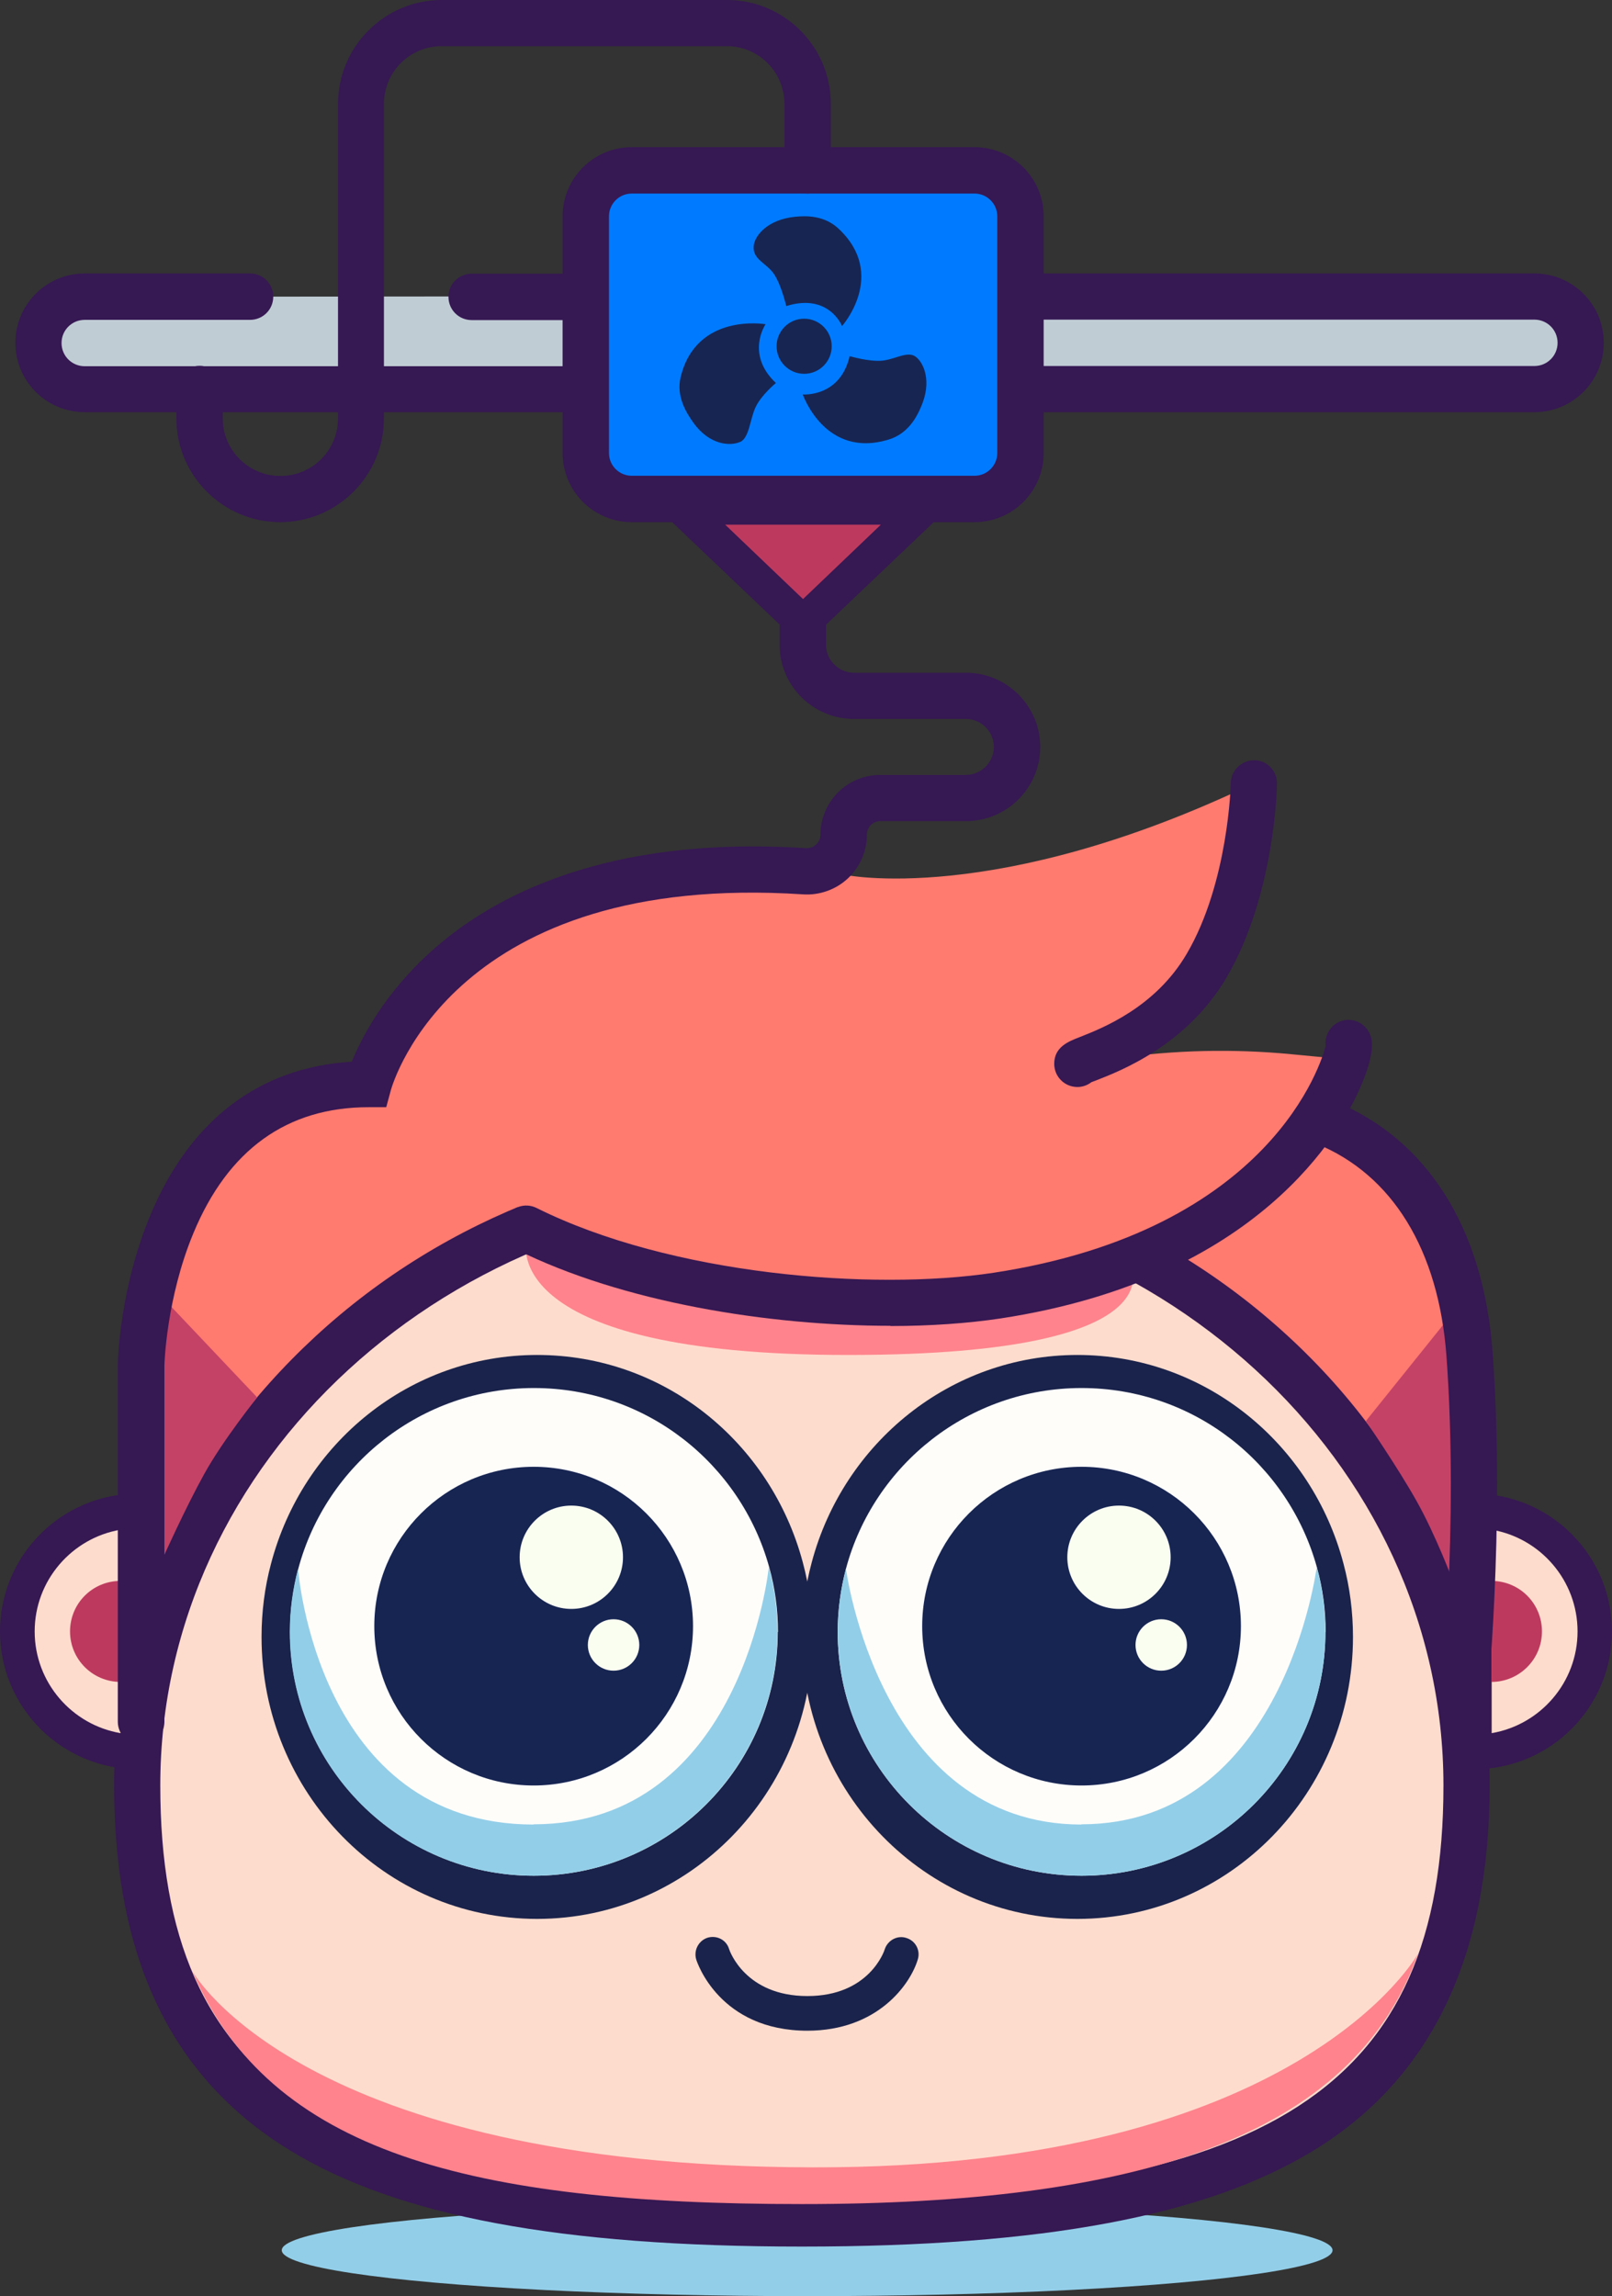 <?xml version="1.0" encoding="UTF-8"?>
<svg id="Layer_1" data-name="Layer 1" xmlns="http://www.w3.org/2000/svg" viewBox="0 0 70.2 100">
  <rect x="0" y="0" width="70.2" height="100" fill="#333333" stroke="none"/>
  <defs>
    <style>
      .cls-1 {
        fill: #172553;
      }

      .cls-2 {
        fill: #bd3a5e;
      }

      .cls-3 {
        fill: #93cee8;
      }

      .cls-4 {
        fill: #fedccd;
      }

      .cls-5 {
        fill: #007bff;
      }

      .cls-6 {
        fill: #361853;
      }

      .cls-7 {
        fill: #c44266;
      }

      .cls-8 {
        fill: #c0ccd4;
      }

      .cls-9 {
        fill: #fe838c;
      }

      .cls-10 {
        fill: #fafef1;
      }

      .cls-11 {
        fill: #ff7a6f;
      }

      .cls-12 {
        fill: #fffdfa;
      }

      .cls-13 {
        fill: #1a234b;
      }
    </style>
  </defs>
  <ellipse class="cls-3" cx="35.15" cy="98" rx="22.88" ry="2"/>
  <g>
    <path class="cls-8" d="m41.47,12.91h25.35c1.11,0,2.01.9,2.01,2.01h0c0,1.11-.9,2.01-2.01,2.01h-25.35v-4.03Z"/>
    <path class="cls-6" d="m66.82,17.95h-26.36v-6.04h26.36c1.67,0,3.02,1.35,3.02,3.02s-1.35,3.02-3.02,3.02Zm-24.35-2.01h24.35c.56,0,1.01-.45,1.01-1.01s-.45-1.01-1.01-1.01h-24.35v2.01Z"/>
  </g>
  <g>
    <path class="cls-8" d="m20.54,12.91h5.55v4.03H3.69c-1.11,0-2.01-.9-2.01-2.01h0c0-1.11.9-2.01,2.01-2.01h7.2"/>
    <path class="cls-6" d="m27.1,17.95H3.69c-1.67,0-3.02-1.35-3.02-3.02s1.35-3.02,3.02-3.02h7.2c.56,0,1.01.45,1.01,1.01s-.45,1.01-1.01,1.01H3.69c-.56,0-1.01.45-1.01,1.01s.45,1.01,1.01,1.01h21.4v-2.01h-4.55c-.56,0-1.01-.45-1.01-1.01s.45-1.01,1.01-1.01h6.56v6.04Z"/>
  </g>
  <path class="cls-11" d="m63.74,74.4s.82-7.77.26-15.43c-.34-4.64-2.32-8.49-6.29-10.1l-7.15,5.67,7.41,7.09,3.61,5.23,2.16,7.53Z"/>
  <path class="cls-11" d="m6.14,74.98v-15.55s.26-12.21,9.9-12.21c0,0,2.96-11.05,20.69-9.13,0,0,6.59,1.43,17.88-3.98,0,0-.02,4.6-2.06,7.94-1.2,1.96-4.88,3.3-4.88,3.5"/>
  <g>
    <path class="cls-4" d="m63.86,77.76c0,14.7-9.58,19.07-28.94,19.07s-28.94-4.37-28.94-19.07,12.89-26.62,28.94-26.62,28.94,11.92,28.94,26.62Z"/>
    <path class="cls-6" d="m34.92,97.84c-10.51,0-17.58-1.32-22.26-4.17-5.18-3.15-7.69-8.35-7.69-15.91s3.12-14.35,8.78-19.57c5.64-5.2,13.16-8.06,21.17-8.06s15.53,2.86,21.17,8.06c5.66,5.21,8.78,12.16,8.78,19.57s-2.52,12.76-7.69,15.91c-4.67,2.84-11.75,4.17-22.26,4.17Zm0-45.7c-15.4,0-27.94,11.49-27.94,25.62,0,13.17,7.57,18.07,27.94,18.07s27.94-4.9,27.94-18.07c0-14.13-12.53-25.62-27.94-25.62Z"/>
  </g>
  <path class="cls-9" d="m8.4,85.89c3.34,7.84,12.09,10.1,26.52,10.1s23.99-2.84,26.83-10.9c0,0-5.15,9.35-26.36,9.3-22.26-.04-26.99-8.51-26.99-8.51Z"/>
  <path class="cls-13" d="m35.39,71.29c0,6.78-5.37,12.28-12,12.28s-12-5.5-12-12.28c0-1.1.14-2.17.41-3.18,1.37-5.24,6.04-9.1,11.59-9.1s10.18,3.82,11.57,9.03c.28,1.04.43,2.13.43,3.26Z"/>
  <path class="cls-13" d="m34.92,71.29c0,6.78,5.37,12.28,12,12.28s12-5.5,12-12.28c0-1.1-.14-2.17-.41-3.18-1.37-5.24-6.04-9.1-11.59-9.1-5.52,0-10.18,3.82-11.57,9.03-.28,1.04-.43,2.13-.43,3.26Z"/>
  <path class="cls-12" d="m33.87,71.07c0,5.87-4.76,10.62-10.62,10.62s-10.62-4.76-10.62-10.62c0-.95.13-1.87.36-2.75,1.21-4.53,5.35-7.87,10.26-7.87s9.01,3.31,10.25,7.81c.25.9.38,1.84.38,2.82Z"/>
  <circle class="cls-1" cx="23.24" cy="70.82" r="6.94"/>
  <circle class="cls-10" cx="24.88" cy="67.82" r="2.25"/>
  <circle class="cls-10" cx="26.72" cy="71.64" r="1.12"/>
  <path class="cls-3" d="m23.24,79.46c-9.45,0-10.26-11.14-10.26-11.14-.23.88-.36,1.8-.36,2.75,0,5.87,4.76,10.62,10.62,10.62s10.62-4.76,10.62-10.62c0-.97-.13-1.92-.38-2.82,0,0-1.13,11.2-10.25,11.2Z"/>
  <path class="cls-12" d="m57.72,71.07c0,5.87-4.76,10.62-10.62,10.62s-10.62-4.76-10.62-10.62c0-.95.13-1.87.36-2.75,1.21-4.53,5.35-7.87,10.26-7.87s9.01,3.31,10.25,7.81c.25.9.38,1.84.38,2.82Z"/>
  <circle class="cls-1" cx="47.1" cy="70.82" r="6.94"/>
  <circle class="cls-10" cx="48.73" cy="67.82" r="2.25"/>
  <circle class="cls-10" cx="50.57" cy="71.64" r="1.12"/>
  <path class="cls-3" d="m47.1,79.46c-8.8,0-10.26-11.14-10.26-11.14-.23.88-.36,1.8-.36,2.75,0,5.87,4.76,10.62,10.62,10.62s10.62-4.76,10.62-10.62c0-.97-.13-1.92-.38-2.82,0,0-1.43,11.2-10.25,11.2Z"/>
  <path class="cls-13" d="m35.17,88.44c-3.83,0-4.81-2.97-4.85-3.1-.12-.4.1-.82.49-.95.4-.12.82.09.94.49.03.1.72,2.05,3.41,2.05s3.35-1.96,3.37-2.04c.13-.39.55-.62.94-.49.4.12.62.54.5.93-.32,1.08-1.74,3.11-4.82,3.11Z"/>
  <path class="cls-11" d="m58.4,46.13s-1.8,8.29-14.97,10.3c-5.37.82-14.45.11-20.5-2.91l-1.48-3.57,27.23-3.87c2.49-.35,5.02-.41,7.53-.17l2.2.21Z"/>
  <path class="cls-6" d="m46.92,47.34c-.56,0-1.01-.45-1.01-1.01,0-.73.61-.97,1.1-1.16.99-.39,3.3-1.29,4.67-3.63,1.82-3.1,1.92-7.4,1.92-7.44.01-.56.48-.99,1.02-.99.56,0,1,.47.99,1.02,0,.2-.11,4.87-2.19,8.43-1.73,2.95-4.6,4.07-5.68,4.49-.08.03-.16.06-.21.08-.17.13-.38.21-.61.21Zm1.01-1s0,.06,0,.09c0-.03,0-.06,0-.09Zm0,0h0s0,0,0,0Zm0,0h0s0,0,0,0Zm0,0h0s0,0,0,0Z"/>
  <g>
    <path class="cls-4" d="m64.2,76.29c2.9,0,5.25-2.35,5.25-5.25s-2.35-5.25-5.25-5.25v10.49Z"/>
    <path class="cls-6" d="m64.2,77.05h-.76v-12h.76c3.31,0,6,2.69,6,6s-2.69,6-6,6Zm.76-10.43v8.86c2.12-.36,3.74-2.21,3.74-4.43s-1.62-4.07-3.74-4.43Z"/>
  </g>
  <path class="cls-2" d="m64.95,73.25c1.21,0,2.2-.98,2.2-2.2s-.98-2.2-2.2-2.2"/>
  <g>
    <path class="cls-4" d="m6,76.29c-2.9,0-5.25-2.35-5.25-5.25s2.35-5.25,5.25-5.25v10.49Z"/>
    <path class="cls-6" d="m6.76,77.05h-.76c-3.31,0-6-2.69-6-6s2.69-6,6-6h.76v12Zm-1.51-10.43c-2.12.36-3.74,2.21-3.74,4.43s1.62,4.07,3.74,4.43v-8.86Z"/>
  </g>
  <path class="cls-2" d="m5.25,73.25c-1.21,0-2.2-.98-2.2-2.2s.98-2.2,2.2-2.2"/>
  <g>
    <rect class="cls-5" x="25.5" y="7.42" width="18.93" height="14.31"/>
    <path class="cls-6" d="m42.44,22.74h-14.93c-1.66,0-3.01-1.35-3.01-3.01v-10.31c0-1.66,1.35-3.01,3.01-3.01h14.93c1.66,0,3.01,1.35,3.01,3.01v10.31c0,1.66-1.35,3.01-3.01,3.01Zm-14.93-14.31c-.55,0-.99.45-.99.99v10.31c0,.55.45.99.99.99h14.93c.55,0,.99-.45.99-.99v-10.31c0-.55-.45-.99-.99-.99h-14.93Z"/>
  </g>
  <g>
    <polygon class="cls-2" points="34.97 27.13 34.97 27.13 29.69 22.1 40.25 22.1 34.97 27.13"/>
    <path class="cls-6" d="m34.97,28.17l-7.17-6.83h14.33l-7.17,6.83Zm-3.39-5.32l3.39,3.24,3.39-3.24h-6.79Z"/>
  </g>
  <circle class="cls-1" cx="35.02" cy="15.08" r="1.2"/>
  <path class="cls-1" d="m32.23,19.25c.41-.18.43-1.03.69-1.55s.87-1.02.87-1.02c-1.34-1.26-.45-2.56-.45-2.56,0,0-3.02-.52-3.7,2.31-.2.83.25,1.55.55,1.97.71,1,1.62,1.03,2.03.85Z"/>
  <path class="cls-1" d="m39.87,15.53c-.36-.26-.92.14-1.49.18s-1.38-.2-1.38-.2c-.41,1.8-2.04,1.67-2.04,1.67,0,0,.97,2.82,3.75,1.96.81-.25,1.19-.93,1.39-1.4.5-1.12.13-1.95-.23-2.21Z"/>
  <path class="cls-1" d="m32.82,10.73c-.04.58.57.73.89,1.21s.53,1.39.53,1.39c1.86-.58,2.43.87,2.43.87,0,0,1.98-2.23-.14-4.23-.62-.59-1.4-.58-1.9-.53-1.22.12-1.78.84-1.81,1.29Z"/>
  <path class="cls-7" d="m62.96,57.56l.31,6.2v5.09s-.73-1.96-1.57-3.46-2.22-3.5-2.22-3.5l3.47-4.32Z"/>
  <path class="cls-6" d="m63.74,75.41s-.07,0-.11,0c-.55-.06-.95-.55-.9-1.11,0-.08.81-7.77.26-15.25-.34-4.61-2.35-7.89-5.66-9.24-.52-.21-.76-.8-.55-1.31.21-.52.8-.76,1.31-.55,4.06,1.65,6.52,5.54,6.91,10.95.56,7.66-.26,15.53-.27,15.61-.05.52-.49.9-1,.9Z"/>
  <path class="cls-7" d="m7.11,56.53v6.2s0,5.09,0,5.09c0,0,.95-2.12,1.78-3.62s2.31-3.34,2.31-3.34l-4.1-4.33Z"/>
  <path class="cls-6" d="m6.14,75.99c-.56,0-1.01-.45-1.01-1.01v-15.55c0-.15.08-3.3,1.41-6.49,1.73-4.16,4.75-6.46,8.78-6.7.41-1.02,1.4-2.95,3.45-4.8,2.62-2.37,7.59-5.07,16.32-4.5.23.01.38-.09.45-.16.07-.06.19-.21.19-.43,0-1.44,1.17-2.6,2.6-2.6h3.73c.67,0,1.22-.55,1.22-1.22s-.55-1.22-1.22-1.22h-4.88c-1.78,0-3.23-1.45-3.23-3.23v-.97c0-.56.45-1.01,1.01-1.01s1.01.45,1.01,1.01v.97c0,.67.55,1.22,1.22,1.22h4.88c1.78,0,3.23,1.45,3.23,3.23s-1.45,3.23-3.23,3.23h-3.73c-.33,0-.59.26-.59.59,0,.72-.3,1.41-.82,1.9-.52.49-1.24.75-1.96.7-15.13-.99-17.84,8.14-17.95,8.53l-.2.74h-.77c-3.55,0-6.12,1.85-7.63,5.49-1.18,2.84-1.26,5.71-1.26,5.74v15.53c0,.56-.45,1.01-1.01,1.01Z"/>
  <path class="cls-9" d="m22.92,54.09s-1.22,4.92,14.01,4.92,12.17-4.25,12.17-4.25l-3.27,1.21-8.39.78-7.91-.99-5.33-1.65h-1.28Z"/>
  <path class="cls-6" d="m38.78,57.74c-5.27,0-11.66-1.01-16.31-3.33-.5-.25-.7-.85-.45-1.35s.85-.7,1.35-.45c5.83,2.91,14.6,3.62,19.9,2.82,12.12-1.85,14.3-9.22,14.46-9.88-.04-.36.11-.73.42-.95.46-.32,1.08-.21,1.4.25.15.22.47.68-.29,2.46-.83,1.94-4.41,8.39-15.69,10.11-1.4.21-3.04.33-4.8.33Zm19.13-11.74h0,0Zm0,0h0Z"/>
  <path class="cls-6" d="m12.2,22.74c-2.49,0-4.52-2.03-4.52-4.52v-1.28c0-.56.45-1.01,1.01-1.01s1.01.45,1.01,1.01v1.28c0,1.38,1.12,2.51,2.51,2.51s2.51-1.12,2.51-2.51V4.52c0-2.49,2.03-4.52,4.52-4.52h12.42c2.49,0,4.52,2.03,4.52,4.52v2.9c0,.56-.45,1.01-1.01,1.01s-1.01-.45-1.01-1.01v-2.9c0-1.38-1.12-2.51-2.51-2.51h-12.42c-1.38,0-2.51,1.12-2.51,2.51v13.7c0,2.49-2.03,4.52-4.52,4.52Z"/>
</svg>